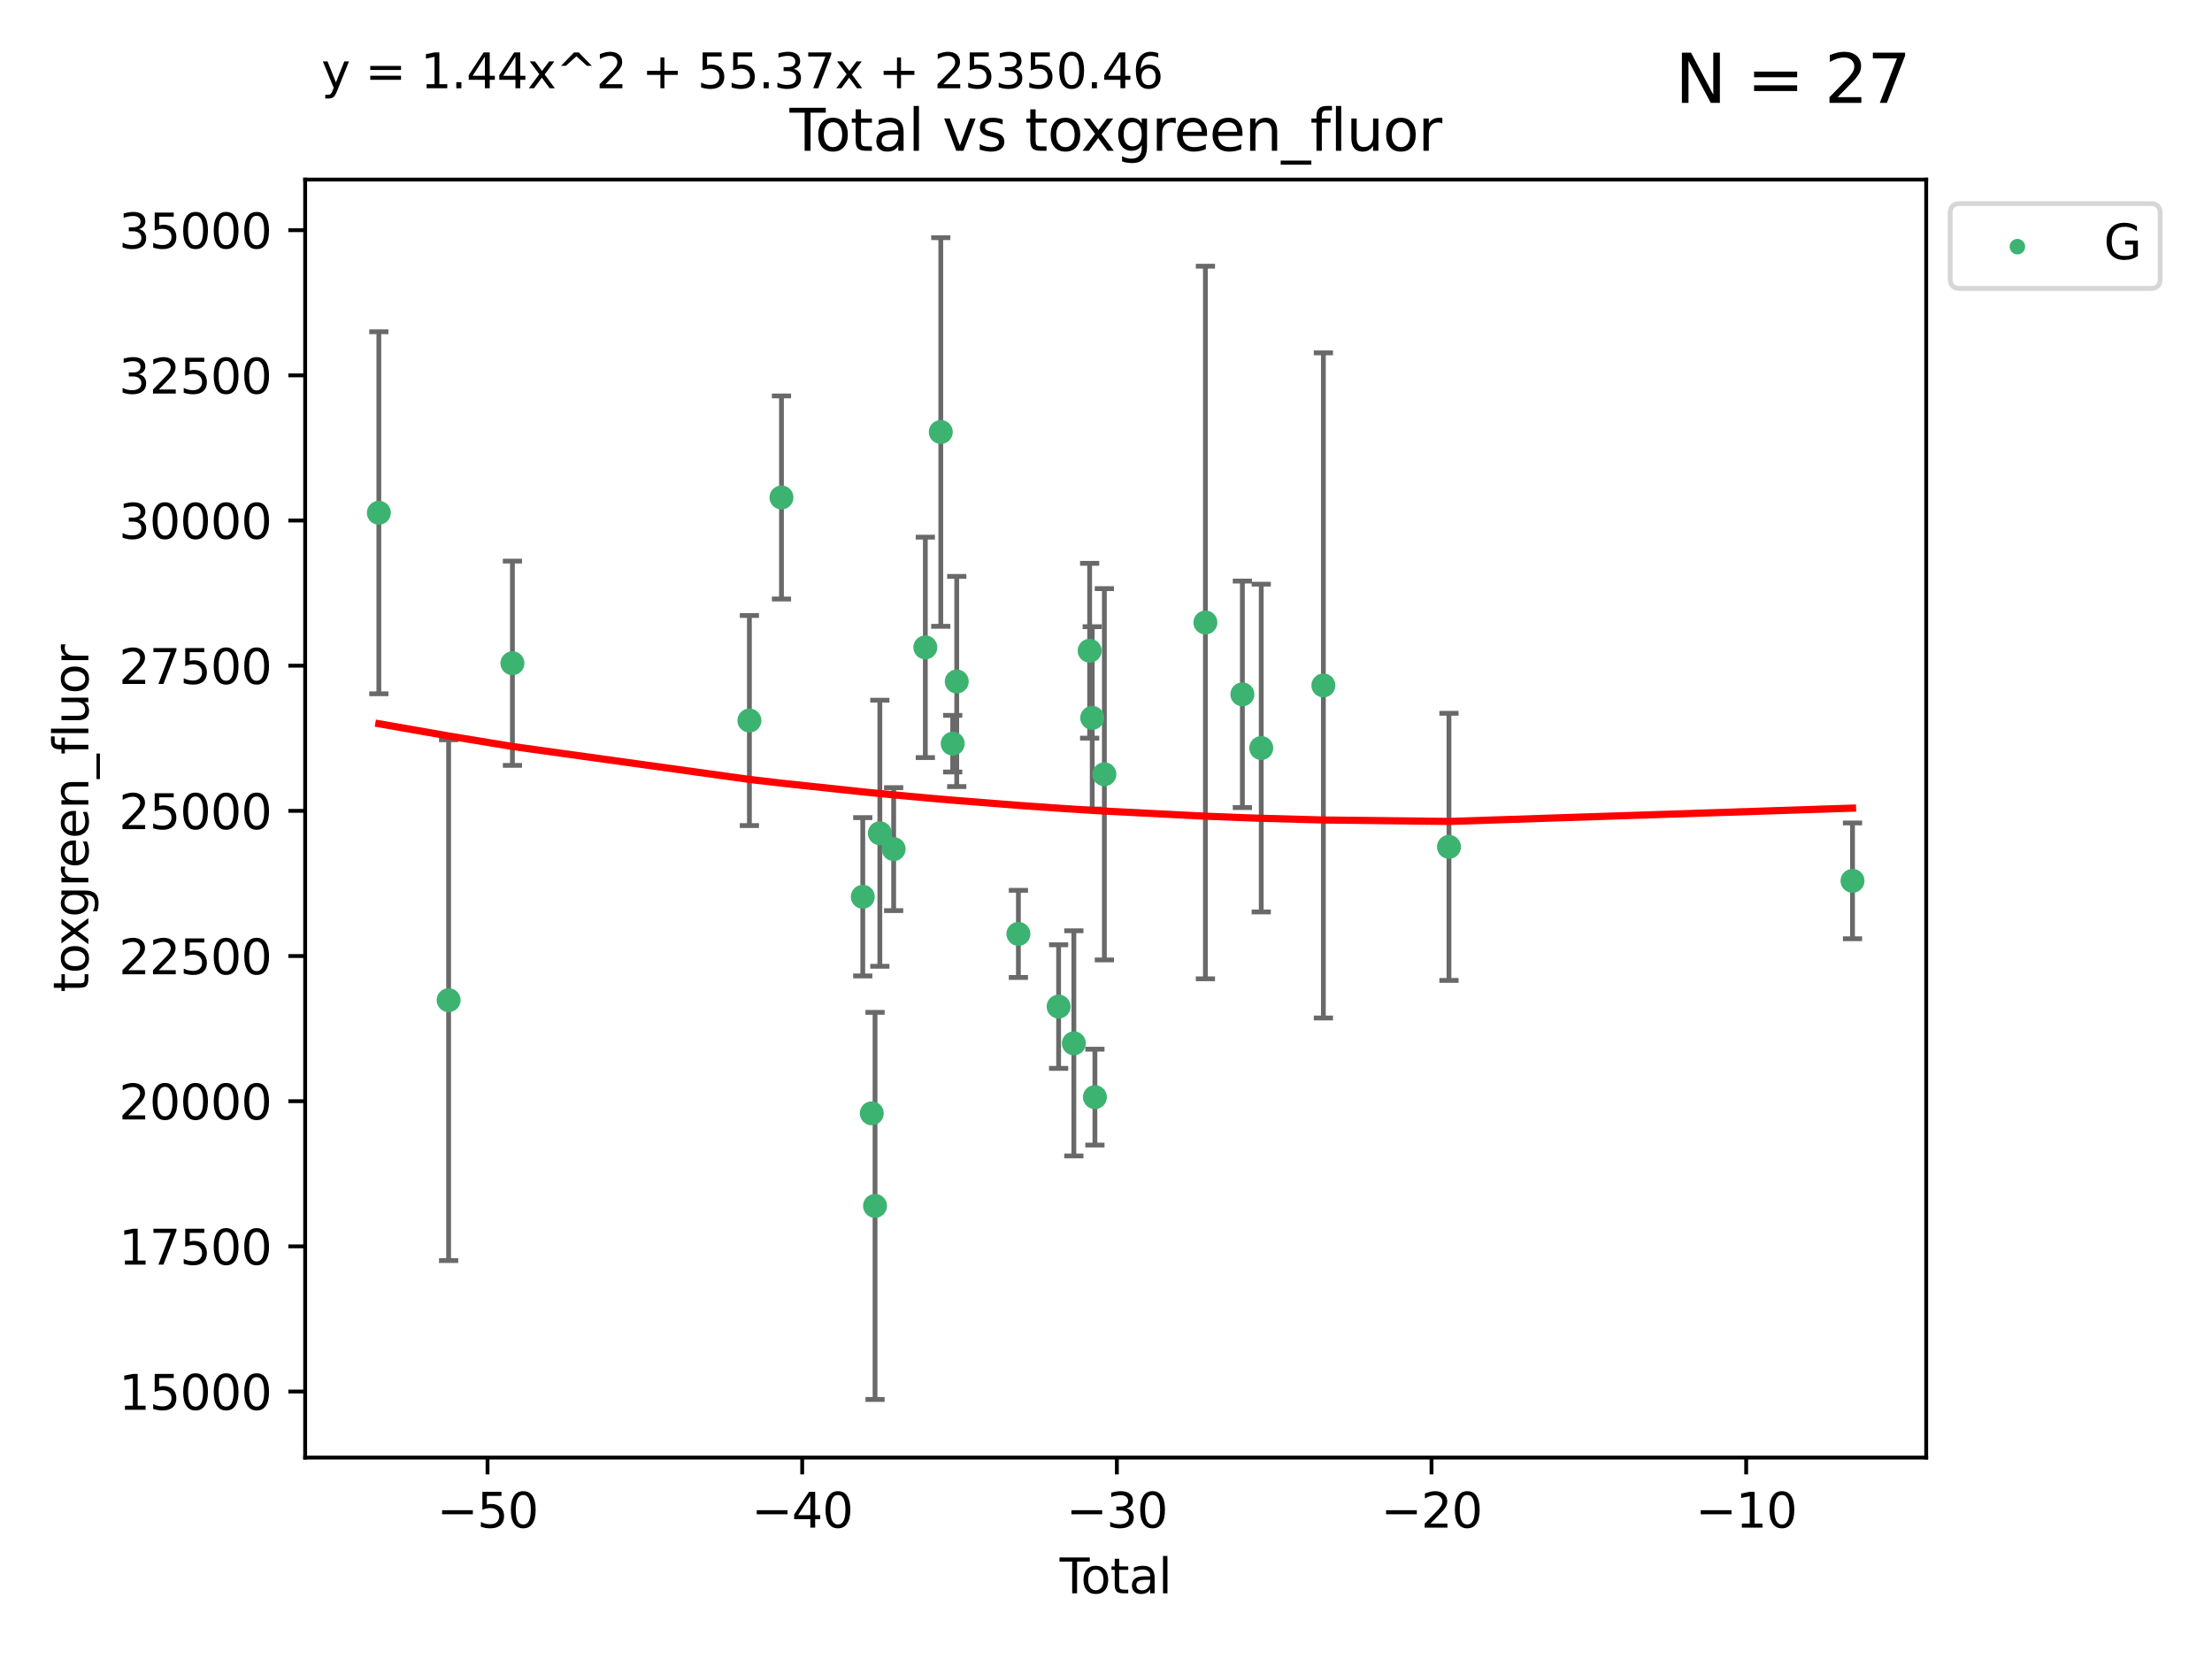 <?xml version="1.0" encoding="utf-8" standalone="no"?>
<!DOCTYPE svg PUBLIC "-//W3C//DTD SVG 1.1//EN"
  "http://www.w3.org/Graphics/SVG/1.1/DTD/svg11.dtd">
<svg xmlns:xlink="http://www.w3.org/1999/xlink" width="460.8pt" height="345.6pt" viewBox="0 0 460.8 345.6" xmlns="http://www.w3.org/2000/svg" version="1.1">
 <defs>
  <style type="text/css">*{stroke-linejoin: round; stroke-linecap: butt}</style>
 </defs>
 <g id="figure_1">
  <g id="patch_1">
   <path d="M 0 345.6 
L 460.8 345.6 
L 460.8 0 
L 0 0 
z
" style="fill: #ffffff"/>
  </g>
  <g id="axes_1">
   <g id="patch_2">
    <path d="M 63.571 303.64 
L 401.26 303.64 
L 401.26 37.411 
L 63.571 37.411 
z
" style="fill: #ffffff"/>
   </g>
   <g id="PathCollection_1">
    <defs>
     <path id="m632a7cee9a" d="M 0 1.118 
C 0.297 1.118 0.581 1 0.791 0.791 
C 1 0.581 1.118 0.297 1.118 0 
C 1.118 -0.297 1 -0.581 0.791 -0.791 
C 0.581 -1 0.297 -1.118 0 -1.118 
C -0.297 -1.118 -0.581 -1 -0.791 -0.791 
C -1 -0.581 -1.118 -0.297 -1.118 0 
C -1.118 0.297 -1 0.581 -0.791 0.791 
C -0.581 1 -0.297 1.118 0 1.118 
z
" style="stroke: #3cb371"/>
    </defs>
    <g clip-path="url(#pb6fa084308)">
     <use xlink:href="#m632a7cee9a" x="78.921" y="106.821" style="fill: #3cb371; stroke: #3cb371"/>
     <use xlink:href="#m632a7cee9a" x="93.455" y="208.353" style="fill: #3cb371; stroke: #3cb371"/>
     <use xlink:href="#m632a7cee9a" x="106.747" y="138.165" style="fill: #3cb371; stroke: #3cb371"/>
     <use xlink:href="#m632a7cee9a" x="156.114" y="150.101" style="fill: #3cb371; stroke: #3cb371"/>
     <use xlink:href="#m632a7cee9a" x="162.795" y="103.633" style="fill: #3cb371; stroke: #3cb371"/>
     <use xlink:href="#m632a7cee9a" x="179.731" y="186.814" style="fill: #3cb371; stroke: #3cb371"/>
     <use xlink:href="#m632a7cee9a" x="181.607" y="231.923" style="fill: #3cb371; stroke: #3cb371"/>
     <use xlink:href="#m632a7cee9a" x="182.287" y="251.214" style="fill: #3cb371; stroke: #3cb371"/>
     <use xlink:href="#m632a7cee9a" x="183.287" y="173.579" style="fill: #3cb371; stroke: #3cb371"/>
     <use xlink:href="#m632a7cee9a" x="186.165" y="176.886" style="fill: #3cb371; stroke: #3cb371"/>
     <use xlink:href="#m632a7cee9a" x="192.764" y="134.863" style="fill: #3cb371; stroke: #3cb371"/>
     <use xlink:href="#m632a7cee9a" x="195.983" y="89.993" style="fill: #3cb371; stroke: #3cb371"/>
     <use xlink:href="#m632a7cee9a" x="198.465" y="154.92" style="fill: #3cb371; stroke: #3cb371"/>
     <use xlink:href="#m632a7cee9a" x="199.306" y="141.966" style="fill: #3cb371; stroke: #3cb371"/>
     <use xlink:href="#m632a7cee9a" x="212.15" y="194.55" style="fill: #3cb371; stroke: #3cb371"/>
     <use xlink:href="#m632a7cee9a" x="220.531" y="209.687" style="fill: #3cb371; stroke: #3cb371"/>
     <use xlink:href="#m632a7cee9a" x="223.704" y="217.348" style="fill: #3cb371; stroke: #3cb371"/>
     <use xlink:href="#m632a7cee9a" x="226.995" y="135.561" style="fill: #3cb371; stroke: #3cb371"/>
     <use xlink:href="#m632a7cee9a" x="227.53" y="149.541" style="fill: #3cb371; stroke: #3cb371"/>
     <use xlink:href="#m632a7cee9a" x="228.089" y="228.552" style="fill: #3cb371; stroke: #3cb371"/>
     <use xlink:href="#m632a7cee9a" x="230.06" y="161.294" style="fill: #3cb371; stroke: #3cb371"/>
     <use xlink:href="#m632a7cee9a" x="251.108" y="129.677" style="fill: #3cb371; stroke: #3cb371"/>
     <use xlink:href="#m632a7cee9a" x="258.81" y="144.642" style="fill: #3cb371; stroke: #3cb371"/>
     <use xlink:href="#m632a7cee9a" x="262.74" y="155.834" style="fill: #3cb371; stroke: #3cb371"/>
     <use xlink:href="#m632a7cee9a" x="275.685" y="142.788" style="fill: #3cb371; stroke: #3cb371"/>
     <use xlink:href="#m632a7cee9a" x="301.848" y="176.416" style="fill: #3cb371; stroke: #3cb371"/>
     <use xlink:href="#m632a7cee9a" x="385.911" y="183.497" style="fill: #3cb371; stroke: #3cb371"/>
    </g>
   </g>
   <g id="matplotlib.axis_1">
    <g id="xtick_1">
     <g id="line2d_1">
      <defs>
       <path id="m065a6e42bc" d="M 0 0 
L 0 3.5 
" style="stroke: #000000; stroke-width: 0.8"/>
      </defs>
      <g>
       <use xlink:href="#m065a6e42bc" x="101.562" y="303.64" style="stroke: #000000; stroke-width: 0.8"/>
      </g>
     </g>
     <g id="text_1">
      <!-- −50 -->
      <g transform="translate(91.009 318.238)scale(0.1 -0.1)">
       <defs>
        <path id="DejaVuSans-2212" d="M 678 2272 
L 4684 2272 
L 4684 1741 
L 678 1741 
L 678 2272 
z
" transform="scale(0.016)"/>
        <path id="DejaVuSans-35" d="M 691 4666 
L 3169 4666 
L 3169 4134 
L 1269 4134 
L 1269 2991 
Q 1406 3038 1543 3061 
Q 1681 3084 1819 3084 
Q 2600 3084 3056 2656 
Q 3513 2228 3513 1497 
Q 3513 744 3044 326 
Q 2575 -91 1722 -91 
Q 1428 -91 1123 -41 
Q 819 9 494 109 
L 494 744 
Q 775 591 1075 516 
Q 1375 441 1709 441 
Q 2250 441 2565 725 
Q 2881 1009 2881 1497 
Q 2881 1984 2565 2268 
Q 2250 2553 1709 2553 
Q 1456 2553 1204 2497 
Q 953 2441 691 2322 
L 691 4666 
z
" transform="scale(0.016)"/>
        <path id="DejaVuSans-30" d="M 2034 4250 
Q 1547 4250 1301 3770 
Q 1056 3291 1056 2328 
Q 1056 1369 1301 889 
Q 1547 409 2034 409 
Q 2525 409 2770 889 
Q 3016 1369 3016 2328 
Q 3016 3291 2770 3770 
Q 2525 4250 2034 4250 
z
M 2034 4750 
Q 2819 4750 3233 4129 
Q 3647 3509 3647 2328 
Q 3647 1150 3233 529 
Q 2819 -91 2034 -91 
Q 1250 -91 836 529 
Q 422 1150 422 2328 
Q 422 3509 836 4129 
Q 1250 4750 2034 4750 
z
" transform="scale(0.016)"/>
       </defs>
       <use xlink:href="#DejaVuSans-2212"/>
       <use xlink:href="#DejaVuSans-35" x="83.789"/>
       <use xlink:href="#DejaVuSans-30" x="147.412"/>
      </g>
     </g>
    </g>
    <g id="xtick_2">
     <g id="line2d_2">
      <g>
       <use xlink:href="#m065a6e42bc" x="167.112" y="303.64" style="stroke: #000000; stroke-width: 0.8"/>
      </g>
     </g>
     <g id="text_2">
      <!-- −40 -->
      <g transform="translate(156.559 318.238)scale(0.1 -0.1)">
       <defs>
        <path id="DejaVuSans-34" d="M 2419 4116 
L 825 1625 
L 2419 1625 
L 2419 4116 
z
M 2253 4666 
L 3047 4666 
L 3047 1625 
L 3713 1625 
L 3713 1100 
L 3047 1100 
L 3047 0 
L 2419 0 
L 2419 1100 
L 313 1100 
L 313 1709 
L 2253 4666 
z
" transform="scale(0.016)"/>
       </defs>
       <use xlink:href="#DejaVuSans-2212"/>
       <use xlink:href="#DejaVuSans-34" x="83.789"/>
       <use xlink:href="#DejaVuSans-30" x="147.412"/>
      </g>
     </g>
    </g>
    <g id="xtick_3">
     <g id="line2d_3">
      <g>
       <use xlink:href="#m065a6e42bc" x="232.662" y="303.64" style="stroke: #000000; stroke-width: 0.8"/>
      </g>
     </g>
     <g id="text_3">
      <!-- −30 -->
      <g transform="translate(222.109 318.238)scale(0.1 -0.1)">
       <defs>
        <path id="DejaVuSans-33" d="M 2597 2516 
Q 3050 2419 3304 2112 
Q 3559 1806 3559 1356 
Q 3559 666 3084 287 
Q 2609 -91 1734 -91 
Q 1441 -91 1130 -33 
Q 819 25 488 141 
L 488 750 
Q 750 597 1062 519 
Q 1375 441 1716 441 
Q 2309 441 2620 675 
Q 2931 909 2931 1356 
Q 2931 1769 2642 2001 
Q 2353 2234 1838 2234 
L 1294 2234 
L 1294 2753 
L 1863 2753 
Q 2328 2753 2575 2939 
Q 2822 3125 2822 3475 
Q 2822 3834 2567 4026 
Q 2313 4219 1838 4219 
Q 1578 4219 1281 4162 
Q 984 4106 628 3988 
L 628 4550 
Q 988 4650 1302 4700 
Q 1616 4750 1894 4750 
Q 2613 4750 3031 4423 
Q 3450 4097 3450 3541 
Q 3450 3153 3228 2886 
Q 3006 2619 2597 2516 
z
" transform="scale(0.016)"/>
       </defs>
       <use xlink:href="#DejaVuSans-2212"/>
       <use xlink:href="#DejaVuSans-33" x="83.789"/>
       <use xlink:href="#DejaVuSans-30" x="147.412"/>
      </g>
     </g>
    </g>
    <g id="xtick_4">
     <g id="line2d_4">
      <g>
       <use xlink:href="#m065a6e42bc" x="298.212" y="303.64" style="stroke: #000000; stroke-width: 0.8"/>
      </g>
     </g>
     <g id="text_4">
      <!-- −20 -->
      <g transform="translate(287.659 318.238)scale(0.1 -0.1)">
       <defs>
        <path id="DejaVuSans-32" d="M 1228 531 
L 3431 531 
L 3431 0 
L 469 0 
L 469 531 
Q 828 903 1448 1529 
Q 2069 2156 2228 2338 
Q 2531 2678 2651 2914 
Q 2772 3150 2772 3378 
Q 2772 3750 2511 3984 
Q 2250 4219 1831 4219 
Q 1534 4219 1204 4116 
Q 875 4013 500 3803 
L 500 4441 
Q 881 4594 1212 4672 
Q 1544 4750 1819 4750 
Q 2544 4750 2975 4387 
Q 3406 4025 3406 3419 
Q 3406 3131 3298 2873 
Q 3191 2616 2906 2266 
Q 2828 2175 2409 1742 
Q 1991 1309 1228 531 
z
" transform="scale(0.016)"/>
       </defs>
       <use xlink:href="#DejaVuSans-2212"/>
       <use xlink:href="#DejaVuSans-32" x="83.789"/>
       <use xlink:href="#DejaVuSans-30" x="147.412"/>
      </g>
     </g>
    </g>
    <g id="xtick_5">
     <g id="line2d_5">
      <g>
       <use xlink:href="#m065a6e42bc" x="363.761" y="303.64" style="stroke: #000000; stroke-width: 0.8"/>
      </g>
     </g>
     <g id="text_5">
      <!-- −10 -->
      <g transform="translate(353.209 318.238)scale(0.1 -0.1)">
       <defs>
        <path id="DejaVuSans-31" d="M 794 531 
L 1825 531 
L 1825 4091 
L 703 3866 
L 703 4441 
L 1819 4666 
L 2450 4666 
L 2450 531 
L 3481 531 
L 3481 0 
L 794 0 
L 794 531 
z
" transform="scale(0.016)"/>
       </defs>
       <use xlink:href="#DejaVuSans-2212"/>
       <use xlink:href="#DejaVuSans-31" x="83.789"/>
       <use xlink:href="#DejaVuSans-30" x="147.412"/>
      </g>
     </g>
    </g>
    <g id="text_6">
     <!-- Total -->
     <g transform="translate(220.739 331.917)scale(0.1 -0.1)">
      <defs>
       <path id="DejaVuSans-54" d="M -19 4666 
L 3928 4666 
L 3928 4134 
L 2272 4134 
L 2272 0 
L 1638 0 
L 1638 4134 
L -19 4134 
L -19 4666 
z
" transform="scale(0.016)"/>
       <path id="DejaVuSans-6f" d="M 1959 3097 
Q 1497 3097 1228 2736 
Q 959 2375 959 1747 
Q 959 1119 1226 758 
Q 1494 397 1959 397 
Q 2419 397 2687 759 
Q 2956 1122 2956 1747 
Q 2956 2369 2687 2733 
Q 2419 3097 1959 3097 
z
M 1959 3584 
Q 2709 3584 3137 3096 
Q 3566 2609 3566 1747 
Q 3566 888 3137 398 
Q 2709 -91 1959 -91 
Q 1206 -91 779 398 
Q 353 888 353 1747 
Q 353 2609 779 3096 
Q 1206 3584 1959 3584 
z
" transform="scale(0.016)"/>
       <path id="DejaVuSans-74" d="M 1172 4494 
L 1172 3500 
L 2356 3500 
L 2356 3053 
L 1172 3053 
L 1172 1153 
Q 1172 725 1289 603 
Q 1406 481 1766 481 
L 2356 481 
L 2356 0 
L 1766 0 
Q 1100 0 847 248 
Q 594 497 594 1153 
L 594 3053 
L 172 3053 
L 172 3500 
L 594 3500 
L 594 4494 
L 1172 4494 
z
" transform="scale(0.016)"/>
       <path id="DejaVuSans-61" d="M 2194 1759 
Q 1497 1759 1228 1600 
Q 959 1441 959 1056 
Q 959 750 1161 570 
Q 1363 391 1709 391 
Q 2188 391 2477 730 
Q 2766 1069 2766 1631 
L 2766 1759 
L 2194 1759 
z
M 3341 1997 
L 3341 0 
L 2766 0 
L 2766 531 
Q 2569 213 2275 61 
Q 1981 -91 1556 -91 
Q 1019 -91 701 211 
Q 384 513 384 1019 
Q 384 1609 779 1909 
Q 1175 2209 1959 2209 
L 2766 2209 
L 2766 2266 
Q 2766 2663 2505 2880 
Q 2244 3097 1772 3097 
Q 1472 3097 1187 3025 
Q 903 2953 641 2809 
L 641 3341 
Q 956 3463 1253 3523 
Q 1550 3584 1831 3584 
Q 2591 3584 2966 3190 
Q 3341 2797 3341 1997 
z
" transform="scale(0.016)"/>
       <path id="DejaVuSans-6c" d="M 603 4863 
L 1178 4863 
L 1178 0 
L 603 0 
L 603 4863 
z
" transform="scale(0.016)"/>
      </defs>
      <use xlink:href="#DejaVuSans-54"/>
      <use xlink:href="#DejaVuSans-6f" x="44.084"/>
      <use xlink:href="#DejaVuSans-74" x="105.266"/>
      <use xlink:href="#DejaVuSans-61" x="144.475"/>
      <use xlink:href="#DejaVuSans-6c" x="205.754"/>
     </g>
    </g>
   </g>
   <g id="matplotlib.axis_2">
    <g id="ytick_1">
     <g id="line2d_6">
      <defs>
       <path id="m9ec1be915e" d="M 0 0 
L -3.5 0 
" style="stroke: #000000; stroke-width: 0.8"/>
      </defs>
      <g>
       <use xlink:href="#m9ec1be915e" x="63.571" y="289.883" style="stroke: #000000; stroke-width: 0.8"/>
      </g>
     </g>
     <g id="text_7">
      <!-- 15000 -->
      <g transform="translate(24.759 293.683)scale(0.1 -0.1)">
       <use xlink:href="#DejaVuSans-31"/>
       <use xlink:href="#DejaVuSans-35" x="63.623"/>
       <use xlink:href="#DejaVuSans-30" x="127.246"/>
       <use xlink:href="#DejaVuSans-30" x="190.869"/>
       <use xlink:href="#DejaVuSans-30" x="254.492"/>
      </g>
     </g>
    </g>
    <g id="ytick_2">
     <g id="line2d_7">
      <g>
       <use xlink:href="#m9ec1be915e" x="63.571" y="259.642" style="stroke: #000000; stroke-width: 0.8"/>
      </g>
     </g>
     <g id="text_8">
      <!-- 17500 -->
      <g transform="translate(24.759 263.441)scale(0.1 -0.1)">
       <defs>
        <path id="DejaVuSans-37" d="M 525 4666 
L 3525 4666 
L 3525 4397 
L 1831 0 
L 1172 0 
L 2766 4134 
L 525 4134 
L 525 4666 
z
" transform="scale(0.016)"/>
       </defs>
       <use xlink:href="#DejaVuSans-31"/>
       <use xlink:href="#DejaVuSans-37" x="63.623"/>
       <use xlink:href="#DejaVuSans-35" x="127.246"/>
       <use xlink:href="#DejaVuSans-30" x="190.869"/>
       <use xlink:href="#DejaVuSans-30" x="254.492"/>
      </g>
     </g>
    </g>
    <g id="ytick_3">
     <g id="line2d_8">
      <g>
       <use xlink:href="#m9ec1be915e" x="63.571" y="229.4" style="stroke: #000000; stroke-width: 0.8"/>
      </g>
     </g>
     <g id="text_9">
      <!-- 20000 -->
      <g transform="translate(24.759 233.199)scale(0.1 -0.1)">
       <use xlink:href="#DejaVuSans-32"/>
       <use xlink:href="#DejaVuSans-30" x="63.623"/>
       <use xlink:href="#DejaVuSans-30" x="127.246"/>
       <use xlink:href="#DejaVuSans-30" x="190.869"/>
       <use xlink:href="#DejaVuSans-30" x="254.492"/>
      </g>
     </g>
    </g>
    <g id="ytick_4">
     <g id="line2d_9">
      <g>
       <use xlink:href="#m9ec1be915e" x="63.571" y="199.159" style="stroke: #000000; stroke-width: 0.8"/>
      </g>
     </g>
     <g id="text_10">
      <!-- 22500 -->
      <g transform="translate(24.759 202.958)scale(0.1 -0.1)">
       <use xlink:href="#DejaVuSans-32"/>
       <use xlink:href="#DejaVuSans-32" x="63.623"/>
       <use xlink:href="#DejaVuSans-35" x="127.246"/>
       <use xlink:href="#DejaVuSans-30" x="190.869"/>
       <use xlink:href="#DejaVuSans-30" x="254.492"/>
      </g>
     </g>
    </g>
    <g id="ytick_5">
     <g id="line2d_10">
      <g>
       <use xlink:href="#m9ec1be915e" x="63.571" y="168.917" style="stroke: #000000; stroke-width: 0.8"/>
      </g>
     </g>
     <g id="text_11">
      <!-- 25000 -->
      <g transform="translate(24.759 172.716)scale(0.1 -0.1)">
       <use xlink:href="#DejaVuSans-32"/>
       <use xlink:href="#DejaVuSans-35" x="63.623"/>
       <use xlink:href="#DejaVuSans-30" x="127.246"/>
       <use xlink:href="#DejaVuSans-30" x="190.869"/>
       <use xlink:href="#DejaVuSans-30" x="254.492"/>
      </g>
     </g>
    </g>
    <g id="ytick_6">
     <g id="line2d_11">
      <g>
       <use xlink:href="#m9ec1be915e" x="63.571" y="138.675" style="stroke: #000000; stroke-width: 0.8"/>
      </g>
     </g>
     <g id="text_12">
      <!-- 27500 -->
      <g transform="translate(24.759 142.475)scale(0.1 -0.1)">
       <use xlink:href="#DejaVuSans-32"/>
       <use xlink:href="#DejaVuSans-37" x="63.623"/>
       <use xlink:href="#DejaVuSans-35" x="127.246"/>
       <use xlink:href="#DejaVuSans-30" x="190.869"/>
       <use xlink:href="#DejaVuSans-30" x="254.492"/>
      </g>
     </g>
    </g>
    <g id="ytick_7">
     <g id="line2d_12">
      <g>
       <use xlink:href="#m9ec1be915e" x="63.571" y="108.434" style="stroke: #000000; stroke-width: 0.8"/>
      </g>
     </g>
     <g id="text_13">
      <!-- 30000 -->
      <g transform="translate(24.759 112.233)scale(0.1 -0.1)">
       <use xlink:href="#DejaVuSans-33"/>
       <use xlink:href="#DejaVuSans-30" x="63.623"/>
       <use xlink:href="#DejaVuSans-30" x="127.246"/>
       <use xlink:href="#DejaVuSans-30" x="190.869"/>
       <use xlink:href="#DejaVuSans-30" x="254.492"/>
      </g>
     </g>
    </g>
    <g id="ytick_8">
     <g id="line2d_13">
      <g>
       <use xlink:href="#m9ec1be915e" x="63.571" y="78.192" style="stroke: #000000; stroke-width: 0.8"/>
      </g>
     </g>
     <g id="text_14">
      <!-- 32500 -->
      <g transform="translate(24.759 81.991)scale(0.1 -0.1)">
       <use xlink:href="#DejaVuSans-33"/>
       <use xlink:href="#DejaVuSans-32" x="63.623"/>
       <use xlink:href="#DejaVuSans-35" x="127.246"/>
       <use xlink:href="#DejaVuSans-30" x="190.869"/>
       <use xlink:href="#DejaVuSans-30" x="254.492"/>
      </g>
     </g>
    </g>
    <g id="ytick_9">
     <g id="line2d_14">
      <g>
       <use xlink:href="#m9ec1be915e" x="63.571" y="47.951" style="stroke: #000000; stroke-width: 0.8"/>
      </g>
     </g>
     <g id="text_15">
      <!-- 35000 -->
      <g transform="translate(24.759 51.75)scale(0.1 -0.1)">
       <use xlink:href="#DejaVuSans-33"/>
       <use xlink:href="#DejaVuSans-35" x="63.623"/>
       <use xlink:href="#DejaVuSans-30" x="127.246"/>
       <use xlink:href="#DejaVuSans-30" x="190.869"/>
       <use xlink:href="#DejaVuSans-30" x="254.492"/>
      </g>
     </g>
    </g>
    <g id="text_16">
     <!-- toxgreen_fluor -->
     <g transform="translate(18.401 206.72)rotate(-90)scale(0.1 -0.1)">
      <defs>
       <path id="DejaVuSans-78" d="M 3513 3500 
L 2247 1797 
L 3578 0 
L 2900 0 
L 1881 1375 
L 863 0 
L 184 0 
L 1544 1831 
L 300 3500 
L 978 3500 
L 1906 2253 
L 2834 3500 
L 3513 3500 
z
" transform="scale(0.016)"/>
       <path id="DejaVuSans-67" d="M 2906 1791 
Q 2906 2416 2648 2759 
Q 2391 3103 1925 3103 
Q 1463 3103 1205 2759 
Q 947 2416 947 1791 
Q 947 1169 1205 825 
Q 1463 481 1925 481 
Q 2391 481 2648 825 
Q 2906 1169 2906 1791 
z
M 3481 434 
Q 3481 -459 3084 -895 
Q 2688 -1331 1869 -1331 
Q 1566 -1331 1297 -1286 
Q 1028 -1241 775 -1147 
L 775 -588 
Q 1028 -725 1275 -790 
Q 1522 -856 1778 -856 
Q 2344 -856 2625 -561 
Q 2906 -266 2906 331 
L 2906 616 
Q 2728 306 2450 153 
Q 2172 0 1784 0 
Q 1141 0 747 490 
Q 353 981 353 1791 
Q 353 2603 747 3093 
Q 1141 3584 1784 3584 
Q 2172 3584 2450 3431 
Q 2728 3278 2906 2969 
L 2906 3500 
L 3481 3500 
L 3481 434 
z
" transform="scale(0.016)"/>
       <path id="DejaVuSans-72" d="M 2631 2963 
Q 2534 3019 2420 3045 
Q 2306 3072 2169 3072 
Q 1681 3072 1420 2755 
Q 1159 2438 1159 1844 
L 1159 0 
L 581 0 
L 581 3500 
L 1159 3500 
L 1159 2956 
Q 1341 3275 1631 3429 
Q 1922 3584 2338 3584 
Q 2397 3584 2469 3576 
Q 2541 3569 2628 3553 
L 2631 2963 
z
" transform="scale(0.016)"/>
       <path id="DejaVuSans-65" d="M 3597 1894 
L 3597 1613 
L 953 1613 
Q 991 1019 1311 708 
Q 1631 397 2203 397 
Q 2534 397 2845 478 
Q 3156 559 3463 722 
L 3463 178 
Q 3153 47 2828 -22 
Q 2503 -91 2169 -91 
Q 1331 -91 842 396 
Q 353 884 353 1716 
Q 353 2575 817 3079 
Q 1281 3584 2069 3584 
Q 2775 3584 3186 3129 
Q 3597 2675 3597 1894 
z
M 3022 2063 
Q 3016 2534 2758 2815 
Q 2500 3097 2075 3097 
Q 1594 3097 1305 2825 
Q 1016 2553 972 2059 
L 3022 2063 
z
" transform="scale(0.016)"/>
       <path id="DejaVuSans-6e" d="M 3513 2113 
L 3513 0 
L 2938 0 
L 2938 2094 
Q 2938 2591 2744 2837 
Q 2550 3084 2163 3084 
Q 1697 3084 1428 2787 
Q 1159 2491 1159 1978 
L 1159 0 
L 581 0 
L 581 3500 
L 1159 3500 
L 1159 2956 
Q 1366 3272 1645 3428 
Q 1925 3584 2291 3584 
Q 2894 3584 3203 3211 
Q 3513 2838 3513 2113 
z
" transform="scale(0.016)"/>
       <path id="DejaVuSans-5f" d="M 3263 -1063 
L 3263 -1509 
L -63 -1509 
L -63 -1063 
L 3263 -1063 
z
" transform="scale(0.016)"/>
       <path id="DejaVuSans-66" d="M 2375 4863 
L 2375 4384 
L 1825 4384 
Q 1516 4384 1395 4259 
Q 1275 4134 1275 3809 
L 1275 3500 
L 2222 3500 
L 2222 3053 
L 1275 3053 
L 1275 0 
L 697 0 
L 697 3053 
L 147 3053 
L 147 3500 
L 697 3500 
L 697 3744 
Q 697 4328 969 4595 
Q 1241 4863 1831 4863 
L 2375 4863 
z
" transform="scale(0.016)"/>
       <path id="DejaVuSans-75" d="M 544 1381 
L 544 3500 
L 1119 3500 
L 1119 1403 
Q 1119 906 1312 657 
Q 1506 409 1894 409 
Q 2359 409 2629 706 
Q 2900 1003 2900 1516 
L 2900 3500 
L 3475 3500 
L 3475 0 
L 2900 0 
L 2900 538 
Q 2691 219 2414 64 
Q 2138 -91 1772 -91 
Q 1169 -91 856 284 
Q 544 659 544 1381 
z
M 1991 3584 
L 1991 3584 
z
" transform="scale(0.016)"/>
      </defs>
      <use xlink:href="#DejaVuSans-74"/>
      <use xlink:href="#DejaVuSans-6f" x="39.209"/>
      <use xlink:href="#DejaVuSans-78" x="97.266"/>
      <use xlink:href="#DejaVuSans-67" x="156.445"/>
      <use xlink:href="#DejaVuSans-72" x="219.922"/>
      <use xlink:href="#DejaVuSans-65" x="258.785"/>
      <use xlink:href="#DejaVuSans-65" x="320.309"/>
      <use xlink:href="#DejaVuSans-6e" x="381.832"/>
      <use xlink:href="#DejaVuSans-5f" x="445.211"/>
      <use xlink:href="#DejaVuSans-66" x="495.211"/>
      <use xlink:href="#DejaVuSans-6c" x="530.416"/>
      <use xlink:href="#DejaVuSans-75" x="558.199"/>
      <use xlink:href="#DejaVuSans-6f" x="621.578"/>
      <use xlink:href="#DejaVuSans-72" x="682.76"/>
     </g>
    </g>
   </g>
   <g id="LineCollection_1">
    <path d="M 78.921 144.526 
L 78.921 69.116 
" clip-path="url(#pb6fa084308)" style="fill: none; stroke: #696969"/>
    <path d="M 93.455 262.603 
L 93.455 154.102 
" clip-path="url(#pb6fa084308)" style="fill: none; stroke: #696969"/>
    <path d="M 106.747 159.44 
L 106.747 116.891 
" clip-path="url(#pb6fa084308)" style="fill: none; stroke: #696969"/>
    <path d="M 156.114 171.984 
L 156.114 128.219 
" clip-path="url(#pb6fa084308)" style="fill: none; stroke: #696969"/>
    <path d="M 162.795 124.786 
L 162.795 82.481 
" clip-path="url(#pb6fa084308)" style="fill: none; stroke: #696969"/>
    <path d="M 179.731 203.304 
L 179.731 170.324 
" clip-path="url(#pb6fa084308)" style="fill: none; stroke: #696969"/>
    <path d="M 181.607 232.749 
L 181.607 231.097 
" clip-path="url(#pb6fa084308)" style="fill: none; stroke: #696969"/>
    <path d="M 182.287 291.539 
L 182.287 210.889 
" clip-path="url(#pb6fa084308)" style="fill: none; stroke: #696969"/>
    <path d="M 183.287 201.296 
L 183.287 145.862 
" clip-path="url(#pb6fa084308)" style="fill: none; stroke: #696969"/>
    <path d="M 186.165 189.692 
L 186.165 164.081 
" clip-path="url(#pb6fa084308)" style="fill: none; stroke: #696969"/>
    <path d="M 192.764 157.821 
L 192.764 111.904 
" clip-path="url(#pb6fa084308)" style="fill: none; stroke: #696969"/>
    <path d="M 195.983 130.474 
L 195.983 49.513 
" clip-path="url(#pb6fa084308)" style="fill: none; stroke: #696969"/>
    <path d="M 198.465 160.819 
L 198.465 149.02 
" clip-path="url(#pb6fa084308)" style="fill: none; stroke: #696969"/>
    <path d="M 199.306 163.86 
L 199.306 120.073 
" clip-path="url(#pb6fa084308)" style="fill: none; stroke: #696969"/>
    <path d="M 212.15 203.626 
L 212.15 185.473 
" clip-path="url(#pb6fa084308)" style="fill: none; stroke: #696969"/>
    <path d="M 220.531 222.559 
L 220.531 196.815 
" clip-path="url(#pb6fa084308)" style="fill: none; stroke: #696969"/>
    <path d="M 223.704 240.799 
L 223.704 193.897 
" clip-path="url(#pb6fa084308)" style="fill: none; stroke: #696969"/>
    <path d="M 226.995 153.77 
L 226.995 117.352 
" clip-path="url(#pb6fa084308)" style="fill: none; stroke: #696969"/>
    <path d="M 227.53 168.532 
L 227.53 130.551 
" clip-path="url(#pb6fa084308)" style="fill: none; stroke: #696969"/>
    <path d="M 228.089 238.537 
L 228.089 218.567 
" clip-path="url(#pb6fa084308)" style="fill: none; stroke: #696969"/>
    <path d="M 230.06 199.969 
L 230.06 122.62 
" clip-path="url(#pb6fa084308)" style="fill: none; stroke: #696969"/>
    <path d="M 251.108 203.898 
L 251.108 55.456 
" clip-path="url(#pb6fa084308)" style="fill: none; stroke: #696969"/>
    <path d="M 258.81 168.235 
L 258.81 121.049 
" clip-path="url(#pb6fa084308)" style="fill: none; stroke: #696969"/>
    <path d="M 262.74 189.977 
L 262.74 121.691 
" clip-path="url(#pb6fa084308)" style="fill: none; stroke: #696969"/>
    <path d="M 275.685 212.067 
L 275.685 73.508 
" clip-path="url(#pb6fa084308)" style="fill: none; stroke: #696969"/>
    <path d="M 301.848 204.238 
L 301.848 148.593 
" clip-path="url(#pb6fa084308)" style="fill: none; stroke: #696969"/>
    <path d="M 385.911 195.557 
L 385.911 171.438 
" clip-path="url(#pb6fa084308)" style="fill: none; stroke: #696969"/>
   </g>
   <g id="line2d_15">
    <defs>
     <path id="mfb41ea8d04" d="M 2 0 
L -2 -0 
" style="stroke: #696969"/>
    </defs>
    <g clip-path="url(#pb6fa084308)">
     <use xlink:href="#mfb41ea8d04" x="78.921" y="144.526" style="fill: #696969; stroke: #696969"/>
     <use xlink:href="#mfb41ea8d04" x="93.455" y="262.603" style="fill: #696969; stroke: #696969"/>
     <use xlink:href="#mfb41ea8d04" x="106.747" y="159.44" style="fill: #696969; stroke: #696969"/>
     <use xlink:href="#mfb41ea8d04" x="156.114" y="171.984" style="fill: #696969; stroke: #696969"/>
     <use xlink:href="#mfb41ea8d04" x="162.795" y="124.786" style="fill: #696969; stroke: #696969"/>
     <use xlink:href="#mfb41ea8d04" x="179.731" y="203.304" style="fill: #696969; stroke: #696969"/>
     <use xlink:href="#mfb41ea8d04" x="181.607" y="232.749" style="fill: #696969; stroke: #696969"/>
     <use xlink:href="#mfb41ea8d04" x="182.287" y="291.539" style="fill: #696969; stroke: #696969"/>
     <use xlink:href="#mfb41ea8d04" x="183.287" y="201.296" style="fill: #696969; stroke: #696969"/>
     <use xlink:href="#mfb41ea8d04" x="186.165" y="189.692" style="fill: #696969; stroke: #696969"/>
     <use xlink:href="#mfb41ea8d04" x="192.764" y="157.821" style="fill: #696969; stroke: #696969"/>
     <use xlink:href="#mfb41ea8d04" x="195.983" y="130.474" style="fill: #696969; stroke: #696969"/>
     <use xlink:href="#mfb41ea8d04" x="198.465" y="160.819" style="fill: #696969; stroke: #696969"/>
     <use xlink:href="#mfb41ea8d04" x="199.306" y="163.86" style="fill: #696969; stroke: #696969"/>
     <use xlink:href="#mfb41ea8d04" x="212.15" y="203.626" style="fill: #696969; stroke: #696969"/>
     <use xlink:href="#mfb41ea8d04" x="220.531" y="222.559" style="fill: #696969; stroke: #696969"/>
     <use xlink:href="#mfb41ea8d04" x="223.704" y="240.799" style="fill: #696969; stroke: #696969"/>
     <use xlink:href="#mfb41ea8d04" x="226.995" y="153.77" style="fill: #696969; stroke: #696969"/>
     <use xlink:href="#mfb41ea8d04" x="227.53" y="168.532" style="fill: #696969; stroke: #696969"/>
     <use xlink:href="#mfb41ea8d04" x="228.089" y="238.537" style="fill: #696969; stroke: #696969"/>
     <use xlink:href="#mfb41ea8d04" x="230.06" y="199.969" style="fill: #696969; stroke: #696969"/>
     <use xlink:href="#mfb41ea8d04" x="251.108" y="203.898" style="fill: #696969; stroke: #696969"/>
     <use xlink:href="#mfb41ea8d04" x="258.81" y="168.235" style="fill: #696969; stroke: #696969"/>
     <use xlink:href="#mfb41ea8d04" x="262.74" y="189.977" style="fill: #696969; stroke: #696969"/>
     <use xlink:href="#mfb41ea8d04" x="275.685" y="212.067" style="fill: #696969; stroke: #696969"/>
     <use xlink:href="#mfb41ea8d04" x="301.848" y="204.238" style="fill: #696969; stroke: #696969"/>
     <use xlink:href="#mfb41ea8d04" x="385.911" y="195.557" style="fill: #696969; stroke: #696969"/>
    </g>
   </g>
   <g id="line2d_16">
    <g clip-path="url(#pb6fa084308)">
     <use xlink:href="#mfb41ea8d04" x="78.921" y="69.116" style="fill: #696969; stroke: #696969"/>
     <use xlink:href="#mfb41ea8d04" x="93.455" y="154.102" style="fill: #696969; stroke: #696969"/>
     <use xlink:href="#mfb41ea8d04" x="106.747" y="116.891" style="fill: #696969; stroke: #696969"/>
     <use xlink:href="#mfb41ea8d04" x="156.114" y="128.219" style="fill: #696969; stroke: #696969"/>
     <use xlink:href="#mfb41ea8d04" x="162.795" y="82.481" style="fill: #696969; stroke: #696969"/>
     <use xlink:href="#mfb41ea8d04" x="179.731" y="170.324" style="fill: #696969; stroke: #696969"/>
     <use xlink:href="#mfb41ea8d04" x="181.607" y="231.097" style="fill: #696969; stroke: #696969"/>
     <use xlink:href="#mfb41ea8d04" x="182.287" y="210.889" style="fill: #696969; stroke: #696969"/>
     <use xlink:href="#mfb41ea8d04" x="183.287" y="145.862" style="fill: #696969; stroke: #696969"/>
     <use xlink:href="#mfb41ea8d04" x="186.165" y="164.081" style="fill: #696969; stroke: #696969"/>
     <use xlink:href="#mfb41ea8d04" x="192.764" y="111.904" style="fill: #696969; stroke: #696969"/>
     <use xlink:href="#mfb41ea8d04" x="195.983" y="49.513" style="fill: #696969; stroke: #696969"/>
     <use xlink:href="#mfb41ea8d04" x="198.465" y="149.02" style="fill: #696969; stroke: #696969"/>
     <use xlink:href="#mfb41ea8d04" x="199.306" y="120.073" style="fill: #696969; stroke: #696969"/>
     <use xlink:href="#mfb41ea8d04" x="212.15" y="185.473" style="fill: #696969; stroke: #696969"/>
     <use xlink:href="#mfb41ea8d04" x="220.531" y="196.815" style="fill: #696969; stroke: #696969"/>
     <use xlink:href="#mfb41ea8d04" x="223.704" y="193.897" style="fill: #696969; stroke: #696969"/>
     <use xlink:href="#mfb41ea8d04" x="226.995" y="117.352" style="fill: #696969; stroke: #696969"/>
     <use xlink:href="#mfb41ea8d04" x="227.53" y="130.551" style="fill: #696969; stroke: #696969"/>
     <use xlink:href="#mfb41ea8d04" x="228.089" y="218.567" style="fill: #696969; stroke: #696969"/>
     <use xlink:href="#mfb41ea8d04" x="230.06" y="122.62" style="fill: #696969; stroke: #696969"/>
     <use xlink:href="#mfb41ea8d04" x="251.108" y="55.456" style="fill: #696969; stroke: #696969"/>
     <use xlink:href="#mfb41ea8d04" x="258.81" y="121.049" style="fill: #696969; stroke: #696969"/>
     <use xlink:href="#mfb41ea8d04" x="262.74" y="121.691" style="fill: #696969; stroke: #696969"/>
     <use xlink:href="#mfb41ea8d04" x="275.685" y="73.508" style="fill: #696969; stroke: #696969"/>
     <use xlink:href="#mfb41ea8d04" x="301.848" y="148.593" style="fill: #696969; stroke: #696969"/>
     <use xlink:href="#mfb41ea8d04" x="385.911" y="171.438" style="fill: #696969; stroke: #696969"/>
    </g>
   </g>
   <g id="line2d_17">
    <path d="M 78.921 150.767 
L 93.455 153.32 
L 106.747 155.506 
L 156.114 162.371 
L 162.795 163.148 
L 179.731 164.957 
L 181.607 165.143 
L 182.287 165.21 
L 183.287 165.307 
L 186.165 165.583 
L 192.764 166.191 
L 195.983 166.474 
L 198.465 166.687 
L 199.306 166.758 
L 212.15 167.771 
L 220.531 168.36 
L 223.704 168.569 
L 226.995 168.776 
L 227.53 168.809 
L 228.089 168.843 
L 230.06 168.961 
L 251.108 170.027 
L 258.81 170.328 
L 262.74 170.463 
L 275.685 170.818 
L 301.848 171.123 
L 385.911 168.349 
" clip-path="url(#pb6fa084308)" style="fill: none; stroke: #ff0000; stroke-width: 1.5; stroke-linecap: square"/>
   </g>
   <g id="line2d_18">
    <defs>
     <path id="m739454c5c7" d="M 0 2 
C 0.53 2 1.039 1.789 1.414 1.414 
C 1.789 1.039 2 0.53 2 0 
C 2 -0.53 1.789 -1.039 1.414 -1.414 
C 1.039 -1.789 0.53 -2 0 -2 
C -0.53 -2 -1.039 -1.789 -1.414 -1.414 
C -1.789 -1.039 -2 -0.53 -2 0 
C -2 0.53 -1.789 1.039 -1.414 1.414 
C -1.039 1.789 -0.53 2 0 2 
z
" style="stroke: #3cb371"/>
    </defs>
    <g clip-path="url(#pb6fa084308)">
     <use xlink:href="#m739454c5c7" x="78.921" y="106.821" style="fill: #3cb371; stroke: #3cb371"/>
     <use xlink:href="#m739454c5c7" x="93.455" y="208.353" style="fill: #3cb371; stroke: #3cb371"/>
     <use xlink:href="#m739454c5c7" x="106.747" y="138.165" style="fill: #3cb371; stroke: #3cb371"/>
     <use xlink:href="#m739454c5c7" x="156.114" y="150.101" style="fill: #3cb371; stroke: #3cb371"/>
     <use xlink:href="#m739454c5c7" x="162.795" y="103.633" style="fill: #3cb371; stroke: #3cb371"/>
     <use xlink:href="#m739454c5c7" x="179.731" y="186.814" style="fill: #3cb371; stroke: #3cb371"/>
     <use xlink:href="#m739454c5c7" x="181.607" y="231.923" style="fill: #3cb371; stroke: #3cb371"/>
     <use xlink:href="#m739454c5c7" x="182.287" y="251.214" style="fill: #3cb371; stroke: #3cb371"/>
     <use xlink:href="#m739454c5c7" x="183.287" y="173.579" style="fill: #3cb371; stroke: #3cb371"/>
     <use xlink:href="#m739454c5c7" x="186.165" y="176.886" style="fill: #3cb371; stroke: #3cb371"/>
     <use xlink:href="#m739454c5c7" x="192.764" y="134.863" style="fill: #3cb371; stroke: #3cb371"/>
     <use xlink:href="#m739454c5c7" x="195.983" y="89.993" style="fill: #3cb371; stroke: #3cb371"/>
     <use xlink:href="#m739454c5c7" x="198.465" y="154.92" style="fill: #3cb371; stroke: #3cb371"/>
     <use xlink:href="#m739454c5c7" x="199.306" y="141.966" style="fill: #3cb371; stroke: #3cb371"/>
     <use xlink:href="#m739454c5c7" x="212.15" y="194.55" style="fill: #3cb371; stroke: #3cb371"/>
     <use xlink:href="#m739454c5c7" x="220.531" y="209.687" style="fill: #3cb371; stroke: #3cb371"/>
     <use xlink:href="#m739454c5c7" x="223.704" y="217.348" style="fill: #3cb371; stroke: #3cb371"/>
     <use xlink:href="#m739454c5c7" x="226.995" y="135.561" style="fill: #3cb371; stroke: #3cb371"/>
     <use xlink:href="#m739454c5c7" x="227.53" y="149.541" style="fill: #3cb371; stroke: #3cb371"/>
     <use xlink:href="#m739454c5c7" x="228.089" y="228.552" style="fill: #3cb371; stroke: #3cb371"/>
     <use xlink:href="#m739454c5c7" x="230.06" y="161.294" style="fill: #3cb371; stroke: #3cb371"/>
     <use xlink:href="#m739454c5c7" x="251.108" y="129.677" style="fill: #3cb371; stroke: #3cb371"/>
     <use xlink:href="#m739454c5c7" x="258.81" y="144.642" style="fill: #3cb371; stroke: #3cb371"/>
     <use xlink:href="#m739454c5c7" x="262.74" y="155.834" style="fill: #3cb371; stroke: #3cb371"/>
     <use xlink:href="#m739454c5c7" x="275.685" y="142.788" style="fill: #3cb371; stroke: #3cb371"/>
     <use xlink:href="#m739454c5c7" x="301.848" y="176.416" style="fill: #3cb371; stroke: #3cb371"/>
     <use xlink:href="#m739454c5c7" x="385.911" y="183.497" style="fill: #3cb371; stroke: #3cb371"/>
    </g>
   </g>
   <g id="patch_3">
    <path d="M 63.571 303.64 
L 63.571 37.411 
" style="fill: none; stroke: #000000; stroke-width: 0.8; stroke-linejoin: miter; stroke-linecap: square"/>
   </g>
   <g id="patch_4">
    <path d="M 401.26 303.64 
L 401.26 37.411 
" style="fill: none; stroke: #000000; stroke-width: 0.8; stroke-linejoin: miter; stroke-linecap: square"/>
   </g>
   <g id="patch_5">
    <path d="M 63.571 303.64 
L 401.26 303.64 
" style="fill: none; stroke: #000000; stroke-width: 0.8; stroke-linejoin: miter; stroke-linecap: square"/>
   </g>
   <g id="patch_6">
    <path d="M 63.571 37.411 
L 401.26 37.411 
" style="fill: none; stroke: #000000; stroke-width: 0.8; stroke-linejoin: miter; stroke-linecap: square"/>
   </g>
   <g id="text_17">
    <!-- N = 27 -->
    <g transform="translate(348.964 21.426)scale(0.14 -0.14)">
     <defs>
      <path id="DejaVuSans-4e" d="M 628 4666 
L 1478 4666 
L 3547 763 
L 3547 4666 
L 4159 4666 
L 4159 0 
L 3309 0 
L 1241 3903 
L 1241 0 
L 628 0 
L 628 4666 
z
" transform="scale(0.016)"/>
      <path id="DejaVuSans-20" transform="scale(0.016)"/>
      <path id="DejaVuSans-3d" d="M 678 2906 
L 4684 2906 
L 4684 2381 
L 678 2381 
L 678 2906 
z
M 678 1631 
L 4684 1631 
L 4684 1100 
L 678 1100 
L 678 1631 
z
" transform="scale(0.016)"/>
     </defs>
     <use xlink:href="#DejaVuSans-4e"/>
     <use xlink:href="#DejaVuSans-20" x="74.805"/>
     <use xlink:href="#DejaVuSans-3d" x="106.592"/>
     <use xlink:href="#DejaVuSans-20" x="190.381"/>
     <use xlink:href="#DejaVuSans-32" x="222.168"/>
     <use xlink:href="#DejaVuSans-37" x="285.791"/>
    </g>
   </g>
   <g id="text_18">
    <!-- y = 1.44x^2 + 55.37x + 25350.46 -->
    <g transform="translate(66.948 18.387)scale(0.1 -0.1)">
     <defs>
      <path id="DejaVuSans-79" d="M 2059 -325 
Q 1816 -950 1584 -1140 
Q 1353 -1331 966 -1331 
L 506 -1331 
L 506 -850 
L 844 -850 
Q 1081 -850 1212 -737 
Q 1344 -625 1503 -206 
L 1606 56 
L 191 3500 
L 800 3500 
L 1894 763 
L 2988 3500 
L 3597 3500 
L 2059 -325 
z
" transform="scale(0.016)"/>
      <path id="DejaVuSans-2e" d="M 684 794 
L 1344 794 
L 1344 0 
L 684 0 
L 684 794 
z
" transform="scale(0.016)"/>
      <path id="DejaVuSans-5e" d="M 2988 4666 
L 4684 2925 
L 4056 2925 
L 2681 4159 
L 1306 2925 
L 678 2925 
L 2375 4666 
L 2988 4666 
z
" transform="scale(0.016)"/>
      <path id="DejaVuSans-2b" d="M 2944 4013 
L 2944 2272 
L 4684 2272 
L 4684 1741 
L 2944 1741 
L 2944 0 
L 2419 0 
L 2419 1741 
L 678 1741 
L 678 2272 
L 2419 2272 
L 2419 4013 
L 2944 4013 
z
" transform="scale(0.016)"/>
      <path id="DejaVuSans-36" d="M 2113 2584 
Q 1688 2584 1439 2293 
Q 1191 2003 1191 1497 
Q 1191 994 1439 701 
Q 1688 409 2113 409 
Q 2538 409 2786 701 
Q 3034 994 3034 1497 
Q 3034 2003 2786 2293 
Q 2538 2584 2113 2584 
z
M 3366 4563 
L 3366 3988 
Q 3128 4100 2886 4159 
Q 2644 4219 2406 4219 
Q 1781 4219 1451 3797 
Q 1122 3375 1075 2522 
Q 1259 2794 1537 2939 
Q 1816 3084 2150 3084 
Q 2853 3084 3261 2657 
Q 3669 2231 3669 1497 
Q 3669 778 3244 343 
Q 2819 -91 2113 -91 
Q 1303 -91 875 529 
Q 447 1150 447 2328 
Q 447 3434 972 4092 
Q 1497 4750 2381 4750 
Q 2619 4750 2861 4703 
Q 3103 4656 3366 4563 
z
" transform="scale(0.016)"/>
     </defs>
     <use xlink:href="#DejaVuSans-79"/>
     <use xlink:href="#DejaVuSans-20" x="59.18"/>
     <use xlink:href="#DejaVuSans-3d" x="90.967"/>
     <use xlink:href="#DejaVuSans-20" x="174.756"/>
     <use xlink:href="#DejaVuSans-31" x="206.543"/>
     <use xlink:href="#DejaVuSans-2e" x="270.166"/>
     <use xlink:href="#DejaVuSans-34" x="301.953"/>
     <use xlink:href="#DejaVuSans-34" x="365.576"/>
     <use xlink:href="#DejaVuSans-78" x="429.199"/>
     <use xlink:href="#DejaVuSans-5e" x="488.379"/>
     <use xlink:href="#DejaVuSans-32" x="572.168"/>
     <use xlink:href="#DejaVuSans-20" x="635.791"/>
     <use xlink:href="#DejaVuSans-2b" x="667.578"/>
     <use xlink:href="#DejaVuSans-20" x="751.367"/>
     <use xlink:href="#DejaVuSans-35" x="783.154"/>
     <use xlink:href="#DejaVuSans-35" x="846.777"/>
     <use xlink:href="#DejaVuSans-2e" x="910.4"/>
     <use xlink:href="#DejaVuSans-33" x="942.188"/>
     <use xlink:href="#DejaVuSans-37" x="1005.811"/>
     <use xlink:href="#DejaVuSans-78" x="1069.434"/>
     <use xlink:href="#DejaVuSans-20" x="1128.613"/>
     <use xlink:href="#DejaVuSans-2b" x="1160.4"/>
     <use xlink:href="#DejaVuSans-20" x="1244.189"/>
     <use xlink:href="#DejaVuSans-32" x="1275.977"/>
     <use xlink:href="#DejaVuSans-35" x="1339.6"/>
     <use xlink:href="#DejaVuSans-33" x="1403.223"/>
     <use xlink:href="#DejaVuSans-35" x="1466.846"/>
     <use xlink:href="#DejaVuSans-30" x="1530.469"/>
     <use xlink:href="#DejaVuSans-2e" x="1594.092"/>
     <use xlink:href="#DejaVuSans-34" x="1625.879"/>
     <use xlink:href="#DejaVuSans-36" x="1689.502"/>
    </g>
   </g>
   <g id="text_19">
    <!-- Total vs toxgreen_fluor -->
    <g transform="translate(164.48 31.411)scale(0.12 -0.12)">
     <defs>
      <path id="DejaVuSans-76" d="M 191 3500 
L 800 3500 
L 1894 563 
L 2988 3500 
L 3597 3500 
L 2284 0 
L 1503 0 
L 191 3500 
z
" transform="scale(0.016)"/>
      <path id="DejaVuSans-73" d="M 2834 3397 
L 2834 2853 
Q 2591 2978 2328 3040 
Q 2066 3103 1784 3103 
Q 1356 3103 1142 2972 
Q 928 2841 928 2578 
Q 928 2378 1081 2264 
Q 1234 2150 1697 2047 
L 1894 2003 
Q 2506 1872 2764 1633 
Q 3022 1394 3022 966 
Q 3022 478 2636 193 
Q 2250 -91 1575 -91 
Q 1294 -91 989 -36 
Q 684 19 347 128 
L 347 722 
Q 666 556 975 473 
Q 1284 391 1588 391 
Q 1994 391 2212 530 
Q 2431 669 2431 922 
Q 2431 1156 2273 1281 
Q 2116 1406 1581 1522 
L 1381 1569 
Q 847 1681 609 1914 
Q 372 2147 372 2553 
Q 372 3047 722 3315 
Q 1072 3584 1716 3584 
Q 2034 3584 2315 3537 
Q 2597 3491 2834 3397 
z
" transform="scale(0.016)"/>
     </defs>
     <use xlink:href="#DejaVuSans-54"/>
     <use xlink:href="#DejaVuSans-6f" x="44.084"/>
     <use xlink:href="#DejaVuSans-74" x="105.266"/>
     <use xlink:href="#DejaVuSans-61" x="144.475"/>
     <use xlink:href="#DejaVuSans-6c" x="205.754"/>
     <use xlink:href="#DejaVuSans-20" x="233.537"/>
     <use xlink:href="#DejaVuSans-76" x="265.324"/>
     <use xlink:href="#DejaVuSans-73" x="324.504"/>
     <use xlink:href="#DejaVuSans-20" x="376.604"/>
     <use xlink:href="#DejaVuSans-74" x="408.391"/>
     <use xlink:href="#DejaVuSans-6f" x="447.6"/>
     <use xlink:href="#DejaVuSans-78" x="505.656"/>
     <use xlink:href="#DejaVuSans-67" x="564.836"/>
     <use xlink:href="#DejaVuSans-72" x="628.312"/>
     <use xlink:href="#DejaVuSans-65" x="667.176"/>
     <use xlink:href="#DejaVuSans-65" x="728.699"/>
     <use xlink:href="#DejaVuSans-6e" x="790.223"/>
     <use xlink:href="#DejaVuSans-5f" x="853.602"/>
     <use xlink:href="#DejaVuSans-66" x="903.602"/>
     <use xlink:href="#DejaVuSans-6c" x="938.807"/>
     <use xlink:href="#DejaVuSans-75" x="966.59"/>
     <use xlink:href="#DejaVuSans-6f" x="1029.969"/>
     <use xlink:href="#DejaVuSans-72" x="1091.15"/>
    </g>
   </g>
   <g id="legend_1">
    <g id="patch_7">
     <path d="M 408.26 60.089 
L 448.008 60.089 
Q 450.008 60.089 450.008 58.089 
L 450.008 44.411 
Q 450.008 42.411 448.008 42.411 
L 408.26 42.411 
Q 406.26 42.411 406.26 44.411 
L 406.26 58.089 
Q 406.26 60.089 408.26 60.089 
z
" style="fill: #ffffff; opacity: 0.8; stroke: #cccccc; stroke-linejoin: miter"/>
    </g>
    <g id="PathCollection_2">
     <g>
      <use xlink:href="#m632a7cee9a" x="420.26" y="51.385" style="fill: #3cb371; stroke: #3cb371"/>
     </g>
    </g>
    <g id="text_20">
     <!-- G -->
     <g transform="translate(438.26 54.01)scale(0.1 -0.1)">
      <defs>
       <path id="DejaVuSans-47" d="M 3809 666 
L 3809 1919 
L 2778 1919 
L 2778 2438 
L 4434 2438 
L 4434 434 
Q 4069 175 3628 42 
Q 3188 -91 2688 -91 
Q 1594 -91 976 548 
Q 359 1188 359 2328 
Q 359 3472 976 4111 
Q 1594 4750 2688 4750 
Q 3144 4750 3555 4637 
Q 3966 4525 4313 4306 
L 4313 3634 
Q 3963 3931 3569 4081 
Q 3175 4231 2741 4231 
Q 1884 4231 1454 3753 
Q 1025 3275 1025 2328 
Q 1025 1384 1454 906 
Q 1884 428 2741 428 
Q 3075 428 3337 486 
Q 3600 544 3809 666 
z
" transform="scale(0.016)"/>
      </defs>
      <use xlink:href="#DejaVuSans-47"/>
     </g>
    </g>
   </g>
  </g>
 </g>
 <defs>
  <clipPath id="pb6fa084308">
   <rect x="63.571" y="37.411" width="337.689" height="266.229"/>
  </clipPath>
 </defs>
</svg>
